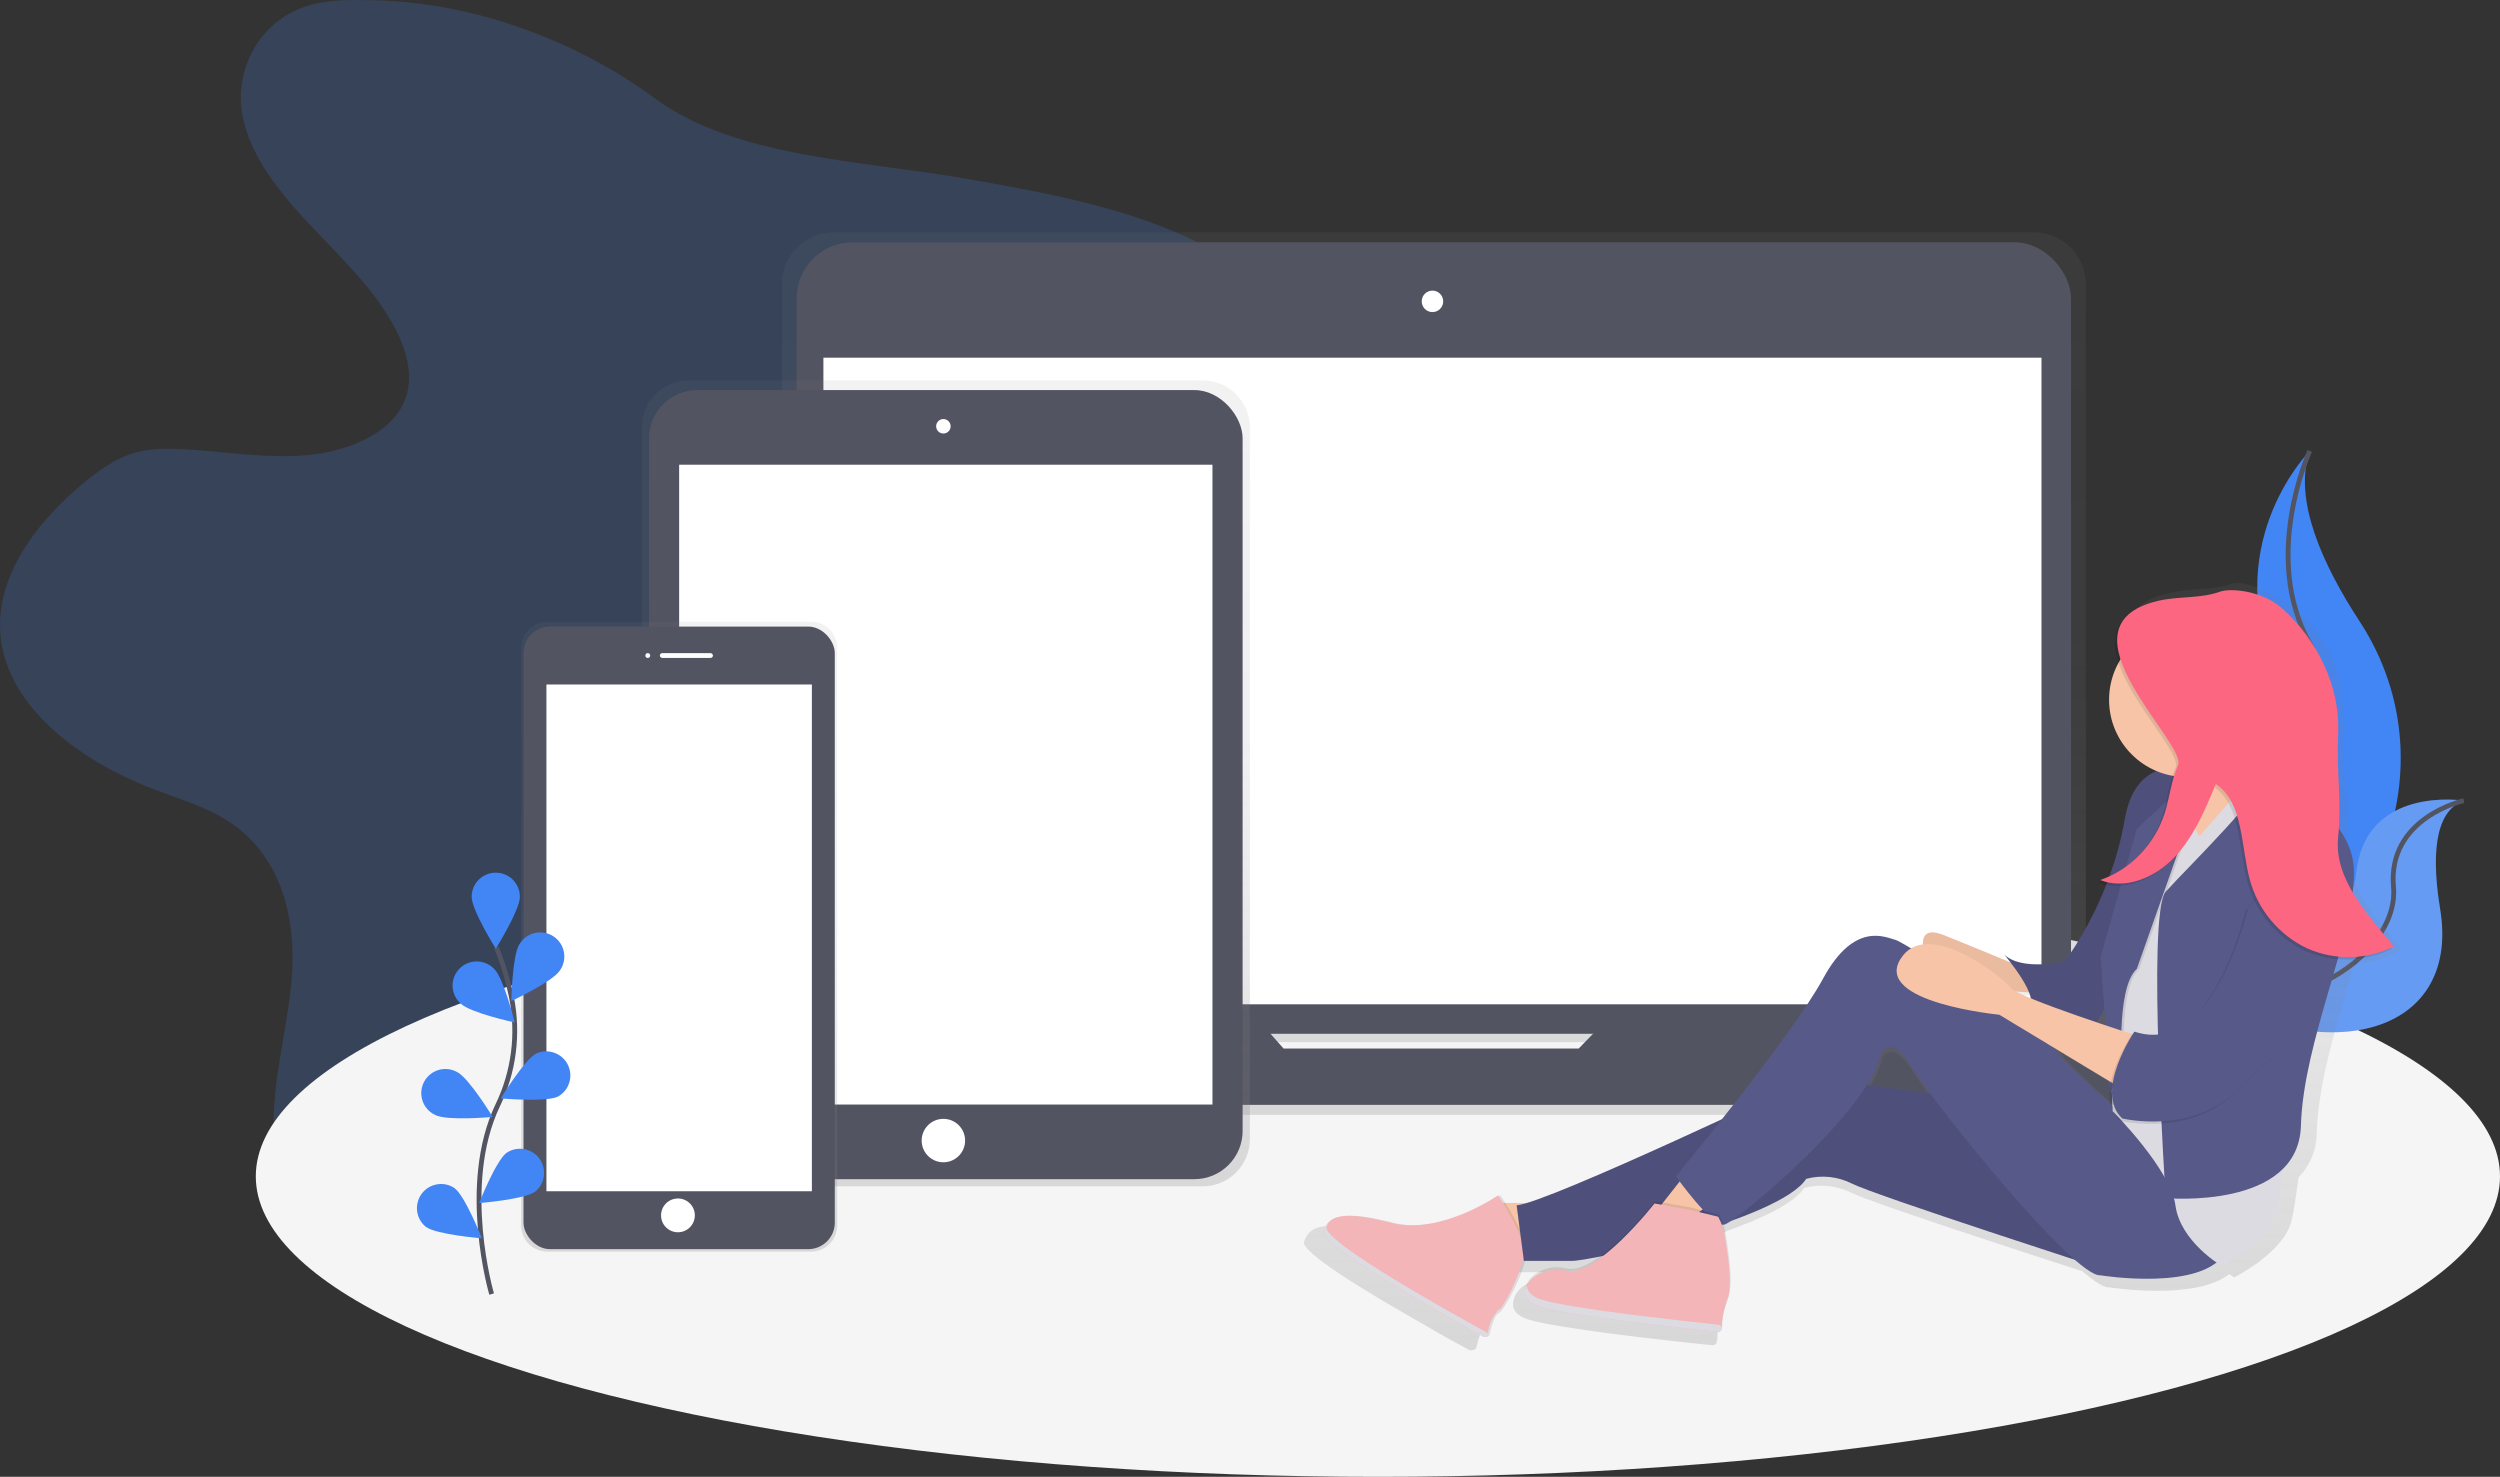 <?xml version="1.0" encoding="UTF-8"?>
<svg width="1036px" height="612px" viewBox="0 0 1036 612" version="1.1" xmlns="http://www.w3.org/2000/svg" xmlns:xlink="http://www.w3.org/1999/xlink">
    <rect x="0" y="0" width="1036" height="612" fill="#333333" stroke="none"/>
    <!-- Generator: Sketch 63.1 (92452) - https://sketch.com -->
    <title>undraw_web_devices_ad58</title>
    <desc>Created with Sketch.</desc>
    <defs>
        <linearGradient x1="50%" y1="100.005%" x2="50%" y2="-0.003%" id="linearGradient-1">
            <stop stop-color="#808080" stop-opacity="0.25" offset="0%"></stop>
            <stop stop-color="#808080" stop-opacity="0.12" offset="54%"></stop>
            <stop stop-color="#808080" stop-opacity="0.1" offset="100%"></stop>
        </linearGradient>
        <linearGradient x1="49.998%" y1="100.012%" x2="49.998%" y2="3.14375538e-06%" id="linearGradient-2">
            <stop stop-color="#808080" stop-opacity="0.25" offset="0%"></stop>
            <stop stop-color="#808080" stop-opacity="0.12" offset="54%"></stop>
            <stop stop-color="#808080" stop-opacity="0.1" offset="100%"></stop>
        </linearGradient>
        <linearGradient x1="49.996%" y1="100%" x2="49.996%" y2="7.11191695e-06%" id="linearGradient-3">
            <stop stop-color="#808080" stop-opacity="0.25" offset="0%"></stop>
            <stop stop-color="#808080" stop-opacity="0.12" offset="54%"></stop>
            <stop stop-color="#808080" stop-opacity="0.1" offset="100%"></stop>
        </linearGradient>
        <linearGradient x1="50.002%" y1="100.027%" x2="50.002%" y2="-0.002%" id="linearGradient-4">
            <stop stop-color="#808080" stop-opacity="0.25" offset="0%"></stop>
            <stop stop-color="#808080" stop-opacity="0.12" offset="54%"></stop>
            <stop stop-color="#808080" stop-opacity="0.1" offset="100%"></stop>
        </linearGradient>
    </defs>
    <g id="illustrations" stroke="none" stroke-width="1" fill="none" fill-rule="evenodd">
        <g id="Notes" transform="translate(-3013, -2032)">
            <g id="undraw_web_devices_ad58" transform="translate(3012, 2032)">
                <path d="M152.4,0.07 C144.34,-0.16 136.08,0.07 128.52,2.39 C107.95,8.71 98.2,29.39 101.37,47.26 C104.54,65.13 117.58,80.7 131.11,94.93 C144.64,109.16 159.3,123.23 166.72,140.24 C170.42,148.73 172.15,158.24 168.39,166.72 C162.59,179.79 145.1,187.09 128.31,188.61 C111.52,190.13 94.66,187.17 77.81,186.18 C70.74,185.77 63.47,185.72 56.81,187.63 C49.5,189.71 43.41,193.96 37.81,198.39 C15.96,215.77 -1.53,239.48 1.3,264.39 C4.5,292.62 33.04,314.93 64.3,326.9 C74.65,330.9 85.6,334.08 94.71,339.74 C118.71,354.67 124.1,382.67 121.71,407.38 C119.32,432.09 111.18,456.83 115.71,481.32 C121.04,509.81 144.63,535.55 176.45,547.57 C204.8,558.28 240.28,557.57 265.45,542.46 C277.72,535.08 287,524.83 295.07,514.23 C307.053,498.576 316.952,481.433 324.52,463.23 C328.03,454.74 331.33,445.61 339.52,439.71 C344.52,436.08 351,434.05 357.41,432.47 C376.73,427.71 397.08,426.41 416.58,422.17 C436.08,417.93 455.7,410 466.3,395.9 C481.3,375.9 474.3,350.28 474.37,326.76 C474.49,273.1 513.48,225.07 527.87,172.76 C532.57,155.67 534.32,136.76 523.82,121.51 C516.69,111.16 504.66,103.69 492.02,97.92 C464.21,85.23 432.6,79.58 401.51,74.08 C358.3,66.44 305.83,65.45 272.34,40.73 C240.2,17 196.23,0.07 152.4,0.07 Z" id="Path" fill="#4285F4" fill-rule="nonzero" opacity="0.2"></path>
                <ellipse id="Oval" fill="#F5F5F5" fill-rule="nonzero" cx="572" cy="487.48" rx="465" ry="124.52"></ellipse>
                <path d="M958.18,186.86 C958.18,186.86 922.35,222.69 942.58,275.86 C962.81,329.03 907.9,417.45 907.9,417.45 C907.9,417.45 908.49,417.36 909.58,417.17 C983.17,404.17 1019.74,320.01 978.82,257.48 C963.61,234.24 951.12,207 958.18,186.86 Z" id="Path" fill="#4285F4" fill-rule="nonzero"></path>
                <path d="M958.18,186.86 C958.18,186.86 937.95,230.78 958.18,266.61 C978.41,302.44 961.65,403 907.9,417.45" id="Path" stroke="#535461" stroke-width="2"></path>
                <path d="M1022,331.79 C1022,331.79 981.11,325.28 977.39,361.92 C973.67,398.56 898.77,403.64 898.77,403.64 L900.17,404.57 C962.01,445.16 1021.17,430.43 1012.17,376.57 C1008.9,356.49 1009.17,336.36 1022,331.79 Z" id="Path" fill="#4285F4" fill-rule="nonzero"></path>
                <path d="M1022,331.79 C1022,331.79 981.11,325.28 977.39,361.92 C973.67,398.56 898.77,403.64 898.77,403.64 L900.17,404.57 C962.01,445.16 1021.17,430.43 1012.17,376.57 C1008.9,356.49 1009.17,336.36 1022,331.79 Z" id="Path" fill="#F5F5F5" fill-rule="nonzero" opacity="0.2"></path>
                <path d="M1022,331.79 C1022,331.79 990.26,338.79 992.87,367.61 C995.48,396.43 945.74,431.06 898.77,403.61" id="Path" stroke="#535461" stroke-width="2"></path>
                <path d="M927.37,419.92 L863.13,419.92 C864.608,416.947 865.375,413.671 865.37,410.35 L865.37,117.79 C865.37,105.91 855.74,96.28 843.86,96.28 L346.52,96.28 C340.813,96.28 335.34,98.542 331.304,102.577 C327.268,106.611 325,112.083 325,117.79 L325,410.36 C324.995,413.681 325.762,416.957 327.24,419.93 L260.73,419.93 C257.587,419.93 255.04,422.478 255.04,425.62 L255.04,430.21 C255.057,447.772 269.298,462 286.86,462 L901.24,462 C918.814,462 933.06,447.754 933.06,430.18 L933.06,425.59 C933.049,422.455 930.505,419.92 927.37,419.92 L927.37,419.92 Z M531.48,438.12 L526,431.87 L662.72,431.87 L656.62,438.13 L531.48,438.12 Z" id="Shape" fill="url(#linearGradient-1)" fill-rule="nonzero"></path>
                <rect id="Rectangle" fill="#535461" fill-rule="nonzero" x="331.11" y="100.42" width="528.12" height="327.99" rx="23.26"></rect>
                <rect id="Rectangle" fill="#FFFFFF" fill-rule="nonzero" x="342.22" y="148.23" width="504.77" height="267.95"></rect>
                <circle id="Oval" fill="#FFFFFF" fill-rule="nonzero" cx="594.61" cy="124.88" r="4.45"></circle>
                <path d="M672.55,416.73 L655.2,434.52 L532.9,434.52 L517.23,416.73 L268.29,416.73 C265.219,416.73 262.73,419.219 262.73,422.29 L262.73,426.77 C262.73,443.946 276.654,457.87 293.83,457.87 L894.28,457.87 C911.456,457.87 925.38,443.946 925.38,426.77 L925.38,422.29 C925.38,419.219 922.891,416.73 919.82,416.73 L672.55,416.73 Z" id="Path" fill="#535461" fill-rule="nonzero"></path>
                <path d="M499.41,157.65 L286.48,157.65 C275.709,157.639 266.967,166.359 266.95,177.13 L266.95,472.13 C266.967,482.901 275.709,491.621 286.48,491.61 L499.41,491.61 C510.181,491.621 518.923,482.901 518.94,472.13 L518.94,177.13 C518.923,166.359 510.181,157.639 499.41,157.65 Z" id="Path" fill="url(#linearGradient-2)" fill-rule="nonzero"></path>
                <rect id="Rectangle" fill="#535461" fill-rule="nonzero" x="269.94" y="161.65" width="246" height="327" rx="20"></rect>
                <rect id="Rectangle" fill="#FFFFFF" fill-rule="nonzero" x="282.44" y="192.58" width="221" height="265.14"></rect>
                <circle id="Oval" fill="#FFFFFF" fill-rule="nonzero" cx="391.94" cy="176.65" r="3"></circle>
                <circle id="Oval" fill="#FFFFFF" fill-rule="nonzero" cx="391.94" cy="472.65" r="9"></circle>
                <path d="M337.11,257.65 L227.78,257.65 C224.913,257.645 222.161,258.779 220.13,260.802 C218.099,262.826 216.955,265.573 216.95,268.44 L216.95,507.86 C216.955,510.727 218.099,513.474 220.13,515.498 C222.161,517.521 224.913,518.655 227.78,518.65 L337.11,518.65 C339.977,518.655 342.729,517.521 344.76,515.498 C346.791,513.474 347.935,510.727 347.94,507.86 L347.94,268.44 C347.935,265.573 346.791,262.826 344.76,260.802 C342.729,258.779 339.977,257.645 337.11,257.65 L337.11,257.65 Z" id="Path" fill="url(#linearGradient-3)" fill-rule="nonzero"></path>
                <rect id="Rectangle" fill="#535461" fill-rule="nonzero" x="217.94" y="259.65" width="129" height="258" rx="11"></rect>
                <rect id="Rectangle" fill="#FFFFFF" fill-rule="nonzero" x="227.44" y="283.65" width="110" height="210"></rect>
                <circle id="Oval" fill="#FFFFFF" fill-rule="nonzero" cx="269.44" cy="271.65" r="1"></circle>
                <rect id="Rectangle" fill="#FFFFFF" fill-rule="nonzero" x="274.44" y="270.65" width="22" height="2" rx="1"></rect>
                <circle id="Oval" fill="#FFFFFF" fill-rule="nonzero" cx="281.94" cy="503.65" r="7"></circle>
                <path d="M204.73,536.25 C204.73,536.25 191.47,491.25 207.22,458.11 C213.924,444.258 215.953,428.604 213,413.5 C211.54,406.345 209.428,399.339 206.69,392.57" id="Path" stroke="#535461" stroke-width="2"></path>
                <path d="M216.45,371.63 C216.45,377.15 206.45,393.14 206.45,393.14 C206.45,393.14 196.45,377.14 196.45,371.63 C196.45,366.107 200.927,361.63 206.45,361.63 C211.973,361.63 216.45,366.107 216.45,371.63 Z" id="Path" fill="#4285F4" fill-rule="nonzero"></path>
                <path d="M233,402.19 C230,406.82 212.92,414.82 212.92,414.82 C212.92,414.82 213.23,395.96 216.23,391.33 C218.088,388.152 221.542,386.253 225.221,386.385 C228.9,386.517 232.209,388.66 233.834,391.962 C235.46,395.265 235.139,399.194 233,402.19 Z" id="Path" fill="#4285F4" fill-rule="nonzero"></path>
                <path d="M232.24,454.4 C227.31,456.88 208.53,455.17 208.53,455.17 C208.53,455.17 218.32,439.05 223.24,436.57 C228.121,434.365 233.873,436.397 236.286,441.179 C238.698,445.961 236.914,451.795 232.24,454.41 L232.24,454.4 Z" id="Path" fill="#4285F4" fill-rule="nonzero"></path>
                <path d="M222.8,493.79 C218.36,497.07 199.56,498.55 199.56,498.55 C199.56,498.55 206.48,481.01 210.92,477.73 C215.357,474.77 221.337,475.813 224.509,480.102 C227.682,484.39 226.929,490.413 222.8,493.79 L222.8,493.79 Z" id="Path" fill="#4285F4" fill-rule="nonzero"></path>
                <path d="M191.91,415.89 C195.91,419.73 214.3,423.72 214.3,423.72 C214.3,423.72 209.79,405.41 205.83,401.57 C203.31,398.881 199.516,397.795 195.956,398.745 C192.395,399.695 189.646,402.525 188.8,406.112 C187.954,409.698 189.149,413.46 191.91,415.9 L191.91,415.89 Z" id="Path" fill="#4285F4" fill-rule="nonzero"></path>
                <path d="M181.45,462.09 C186.38,464.57 205.16,462.86 205.16,462.86 C205.16,462.86 195.37,446.74 190.45,444.26 C187.243,442.466 183.31,442.575 180.208,444.545 C177.105,446.515 175.333,450.027 175.592,453.693 C175.852,457.359 178.101,460.587 181.45,462.1 L181.45,462.09 Z" id="Path" fill="#4285F4" fill-rule="nonzero"></path>
                <path d="M177.45,508.39 C181.89,511.67 200.69,513.15 200.69,513.15 C200.69,513.15 193.77,495.61 189.33,492.33 C184.893,489.37 178.913,490.413 175.741,494.702 C172.568,498.99 173.321,505.013 177.45,508.39 L177.45,508.39 Z" id="Path" fill="#4285F4" fill-rule="nonzero"></path>
                <path d="M996,393.1 C984.93,379.67 971.52,364.24 973.4,346.37 C974.92,331.9 971.28,318.52 972,304 C973,283.37 968.86,267.22 954,254 C945.32,246.27 930.81,240.2 926.49,241.75 C917.93,244.81 908.59,243.64 899.78,245.75 C893.09,247.31 888.64,249.75 885.88,252.75 C880.33,257.75 880.24,264.75 882.77,272.2 C878.304,280.378 877.522,290.068 880.617,298.856 C883.713,307.645 890.395,314.706 899,318.28 C892.83,320.86 887.5,326.8 885.42,338.86 C883.974,347.142 881.789,355.278 878.89,363.17 C877.587,363.779 876.252,364.317 874.89,364.78 C875.19,364.9 875.5,364.98 875.8,365.09 C875.15,365.34 874.51,365.59 873.8,365.81 C874.982,366.272 876.204,366.627 877.45,366.87 C869.45,387.08 859.45,399.6 859.45,399.6 C859.45,399.6 840.8,403.72 833.55,396.51 C833.55,396.51 834.73,397.89 836.33,399.96 C829.24,397.02 817.6,392.22 807.65,388.27 C800.43,385.4 798.58,388.27 798.65,392.27 C796.888,392.491 795.188,393.062 793.65,393.95 C791.517,392.578 789.28,391.374 786.96,390.35 C782.82,389.35 769.35,382.11 755.88,406.82 C748.04,421.19 727.94,447.42 712.49,466.82 C682.44,480.64 643.32,498.14 628.78,502.54 L619.46,502.54 C618.24,500.54 617.39,499.28 617.39,499.28 L616.67,499.76 L616.36,499.28 C616.36,499.28 598.06,511.95 579.48,512.05 C576.837,512.014 574.207,511.678 571.64,511.05 C563.1,508.9 557.08,507.94 552.78,508.05 C547.69,507.96 544.78,509.17 543.02,511.45 L543.02,511.45 C542.784,511.749 542.566,512.063 542.37,512.39 L542.37,512.39 C542.173,512.714 541.993,513.048 541.83,513.39 L541.83,513.39 C541.67,513.75 541.51,514.13 541.37,514.52 C541.253,515.225 541.467,515.944 541.95,516.47 C542.199,516.82 542.47,517.154 542.76,517.47 L543.28,518.03 C545.62,520.45 549.88,523.66 555.18,527.24 C556.71,528.24 558.33,529.34 560.02,530.43 L563.23,532.43 L566.1,534.22 L567.25,534.93 L568.53,535.71 L570.82,537.1 L572.18,537.92 L574.75,539.45 L576.83,540.68 C582.27,543.89 587.69,547 592.58,549.76 L596,551.8 L596.33,551.98 L598.53,553.21 L602.33,555.32 L604.94,556.76 L606.16,557.43 L607.47,558.15 L607.73,558.29 L610.01,559.53 C610.959,559.689 611.931,559.426 612.67,558.81 C613.33,556.01 614.94,550.01 616.67,549.55 C618.4,549.09 625.89,536 628,527.24 L648.22,527.24 C652.203,526.9 656.159,526.291 660.06,525.42 C654.84,529.14 649.67,531.48 645.65,530.48 C637.15,528.37 629.1,533.55 628.29,538.66 C628.29,538.77 628.22,538.87 628.19,538.98 C628.16,539.09 628.14,539.19 628.12,539.29 C628.1,539.39 628.06,539.54 628.04,539.67 C628.02,539.8 628.04,539.88 628.04,539.99 C628.04,540.1 628.04,540.24 628.04,540.37 C628.04,540.5 628.04,540.58 628.04,540.68 C628.04,540.78 628.04,540.94 628.04,541.07 C628.04,541.2 628.04,541.27 628.04,541.37 C628.04,541.47 628.1,541.64 628.14,541.78 C628.18,541.92 628.14,541.96 628.21,542.04 C628.273,542.221 628.347,542.398 628.43,542.57 L628.48,542.7 C628.592,542.918 628.719,543.129 628.86,543.33 L629.02,543.54 C629.12,543.68 629.23,543.82 629.35,543.95 L629.58,544.18 C629.7,544.3 629.83,544.42 629.96,544.54 L630.24,544.77 L630.69,545.1 L631.02,545.32 L631.56,545.64 L631.92,545.83 L632.6,546.15 L632.94,546.3 C633.3,546.45 633.68,546.59 634.09,546.72 C634.74,546.93 635.51,547.15 636.38,547.37 L637.25,547.58 L638.52,547.87 L639.19,548.02 C640.057,548.207 640.977,548.393 641.95,548.58 L643.3,548.83 L644.4,549.03 L646.93,549.47 C648.51,549.74 650.16,550.01 651.93,550.27 L656.29,550.93 L661.97,551.74 L663.23,551.91 L665.23,552.19 L668.16,552.58 L670.16,552.84 L670.16,552.84 L675.35,553.5 L676.97,553.7 L680.24,554.1 C684.54,554.62 688.7,555.1 692.53,555.53 L696.96,556.03 L699.2,556.28 L700.2,556.38 L702.88,556.67 L704.37,556.83 L706.21,557.02 L708.8,557.29 L709.08,557.29 L710.74,557.46 L710.74,557.46 C711.161,557.505 711.581,557.371 711.898,557.092 C712.215,556.813 712.401,556.413 712.41,555.99 L712.41,555.99 L712.41,555.99 C712.41,555.94 712.41,555.88 712.41,555.82 C712.563,555.588 712.646,555.318 712.65,555.04 C712.694,552.573 713.005,550.119 713.58,547.72 C713.69,547.31 713.82,546.89 713.96,546.47 L714.12,545.99 C714.3,545.48 714.48,544.99 714.69,544.44 C714.841,544.067 714.971,543.687 715.08,543.3 C715.08,543.18 715.15,543.06 715.19,542.93 C715.23,542.8 715.29,542.52 715.33,542.31 C717.41,535.2 714.9,521.94 714.18,516.73 C713.949,515.066 713.567,513.425 713.04,511.83 C713.17,511.843 713.3,511.843 713.43,511.83 C714.504,511.435 715.514,510.886 716.43,510.2 C731.71,504.75 744.59,498.52 748.66,492.28 C755.251,490.54 762.252,491.273 768.34,494.34 C776.25,498.27 836.09,517.8 863.95,526.82 C868.95,531.13 872.87,533.65 875.04,533.46 C875.04,533.46 910.51,539.2 924.77,528 C926.04,528.88 926.84,529.35 926.84,529.35 C926.84,529.35 947.56,519.06 950.67,505.67 C951.67,501.33 952.58,494.93 953.51,487.85 C958.317,483.007 961.019,476.463 961.03,469.64 C961.68,447.16 970.39,421.48 976.85,398.64 C984.69,399.26 987.72,397.78 994.91,394.23 L994.59,393.82 C995.1,393.52 995.55,393.32 996,393.1 Z M877.21,426.77 L873.21,425.44 C874.552,423.649 875.708,421.725 876.66,419.7 L877.21,426.77 Z M854.92,436.23 L878.92,450.63 L879.13,453.56 C878.838,455.79 878.905,458.052 879.33,460.26 C868.75,450.86 856.37,439.45 854.91,436.22 L854.92,436.23 Z M845.12,415.23 C842.5,414.15 840.33,413.17 838.84,412.36 C840.84,412.5 842.74,412.62 844.4,412.71 C844.728,413.522 844.969,414.367 845.12,415.23 L845.12,415.23 Z M780.84,438.7 C780.84,438.7 784.98,429.44 794.31,444.88 C795.76,447.28 798.43,451.1 801.96,455.83 L774.8,452.2 C778,447.24 780.15,442.63 780.84,438.71 L780.84,438.7 Z" id="Shape" fill="url(#linearGradient-4)" fill-rule="nonzero"></path>
                <path d="M840.5,401.5 C840.5,401.5 821.5,393.5 806.5,387.5 C791.5,381.5 800.5,401.5 800.5,401.5 C800.5,401.5 825.5,408.5 825.5,409.5 C825.5,410.5 846.5,411.5 846.5,411.5 L840.5,401.5 Z" id="Path" fill="#F7C4A7" fill-rule="nonzero"></path>
                <path d="M840.5,401.5 C840.5,401.5 821.5,393.5 806.5,387.5 C791.5,381.5 800.5,401.5 800.5,401.5 C800.5,401.5 825.5,408.5 825.5,409.5 C825.5,410.5 846.5,411.5 846.5,411.5 L840.5,401.5 Z" id="Path" fill="#000000" fill-rule="nonzero" opacity="0.05"></path>
                <path d="M921.5,322.5 C921.5,322.5 887.5,304.5 881.5,339.5 C875.5,374.5 856.5,398.5 856.5,398.5 C856.5,398.5 838.5,402.5 831.5,395.5 C831.5,395.5 848.5,415.5 840.5,417.5 C840.5,417.5 858.5,430.5 866.5,426.5 C874.5,422.5 880.5,395.5 883.5,388.5 C886.5,381.5 897.5,320.5 921.5,322.5 Z" id="Path" fill="#575988" fill-rule="nonzero"></path>
                <path d="M921.5,322.5 C921.5,322.5 887.5,304.5 881.5,339.5 C875.5,374.5 856.5,398.5 856.5,398.5 C856.5,398.5 838.5,402.5 831.5,395.5 C831.5,395.5 848.5,415.5 840.5,417.5 C840.5,417.5 858.5,430.5 866.5,426.5 C874.5,422.5 880.5,395.5 883.5,388.5 C886.5,381.5 897.5,320.5 921.5,322.5 Z" id="Path" fill="#000000" fill-rule="nonzero" opacity="0.1"></path>
                <path d="M902.5,310.5 C902.5,310.5 923.5,334.5 924.5,354.5 C925.5,374.5 948.5,333.5 950.5,332.5 C952.5,331.5 930.5,297.5 928.5,286.5 C926.5,275.5 902.5,310.5 902.5,310.5 Z" id="Path" fill="#F7C4A7" fill-rule="nonzero"></path>
                <polygon id="Path" fill="#F7C4A7" fill-rule="nonzero" points="917 320.75 903.75 332.75 910 358 927 342 925 326"></polygon>
                <polygon id="Path" fill="#F7C4A7" fill-rule="nonzero" points="640.5 498.5 617.5 498.5 626.5 520.5 648.5 514.5"></polygon>
                <path d="M622.82,495.33 C622.82,495.33 599,511.92 578.65,506.76 C558.3,501.6 552.77,503.53 550.4,510.19 C548.21,516.32 607.24,548.74 616.65,553.86 C616.946,554.022 617.3,554.036 617.608,553.899 C617.917,553.762 618.143,553.488 618.22,553.16 C618.86,550.44 620.41,544.61 622.07,544.16 C624.23,543.58 634.07,525.16 633.53,517.92 C632.99,510.68 622.82,495.33 622.82,495.33 Z" id="Path" fill="#000000" fill-rule="nonzero" opacity="0.1"></path>
                <path d="M621.82,495.33 C621.82,495.33 598,511.92 577.65,506.76 C557.3,501.6 551.77,503.53 549.4,510.19 C547.21,516.32 606.24,548.74 615.65,553.86 C615.946,554.022 616.3,554.036 616.608,553.899 C616.917,553.762 617.143,553.488 617.22,553.16 C617.86,550.44 619.41,544.61 621.07,544.16 C623.23,543.58 633.07,525.16 632.53,517.92 C631.99,510.68 621.82,495.33 621.82,495.33 Z" id="Path" fill="#F3B5B7" fill-rule="nonzero"></path>
                <path d="M818.5,455.5 L751.5,446.5 C751.5,446.5 642.5,498.5 629.5,499.5 L632.5,522.5 L652.5,522.5 C660.5,522.5 738.5,505.5 749.5,488.5 C755.864,486.808 762.628,487.52 768.5,490.5 C778.5,495.5 874.5,526.5 874.5,526.5 L818.5,455.5 Z" id="Path" fill="#575988" fill-rule="nonzero"></path>
                <path d="M818.5,455.5 L751.5,446.5 C751.5,446.5 642.5,498.5 629.5,499.5 L632.5,522.5 L652.5,522.5 C660.5,522.5 738.5,505.5 749.5,488.5 C755.864,486.808 762.628,487.52 768.5,490.5 C778.5,495.5 874.5,526.5 874.5,526.5 L818.5,455.5 Z" id="Path" fill="#000000" fill-rule="nonzero" opacity="0.1"></path>
                <polygon id="Path" fill="#F7C4A7" fill-rule="nonzero" points="699.5 486.5 688.5 500.5 699.5 506.5 715.5 494.5"></polygon>
                <path d="M890.5,470.5 C890.5,470.5 854.5,439.68 852.01,434.09 C849.52,428.5 790.5,390.5 786.5,389.5 C782.5,388.5 769.5,381.5 756.5,405.5 C743.5,429.5 695.5,487.5 695.5,487.5 C695.5,487.5 710.5,508.5 715.5,507.5 C720.5,506.5 776.5,459.5 780.5,436.5 C780.5,436.5 784.5,427.5 793.5,442.5 C802.5,457.5 860.5,529.5 871.5,528.5 C871.5,528.5 914.5,535.5 923.5,518.5 C932.5,501.5 890.5,470.5 890.5,470.5 Z" id="Path" fill="#575988" fill-rule="nonzero"></path>
                <path d="M911,324 C911,324 898.5,329.5 897.5,352.5 C896.5,375.5 874.5,414.5 874.5,414.5 L876.5,460.5 C876.5,460.5 900.5,484.5 902.5,499.5 C904.5,514.5 921.5,524.5 921.5,524.5 C921.5,524.5 941.5,514.5 944.5,501.5 C947.5,488.5 949.5,456.5 954.5,444.5 C959.5,432.5 956.5,357.5 956.5,357.5 L941.5,331.5 L933.5,322.5 L912.5,346.5 C912.5,346.5 901,331 911,324 Z" id="Path" fill="#DDDBE2" fill-rule="nonzero"></path>
                <path d="M881.5,445.5 C881.5,445.5 878.5,409.5 887.5,401.5 L905.5,350.5 C905.5,350.5 912,326 911,324 C910,322 887.5,343.5 887.5,343.5 L872.5,396.5 L876.5,452.5 L881.5,445.5 Z" id="Path" fill="#000000" fill-rule="nonzero" opacity="0.1"></path>
                <path d="M880.5,445.5 C880.5,445.5 877.5,409.5 886.5,401.5 L904.5,350.5 C904.5,350.5 911.5,325.5 910.5,323.5 C909.5,321.5 886.5,343.5 886.5,343.5 L871.5,396.5 L875.5,452.5 L880.5,445.5 Z" id="Path" fill="#575988" fill-rule="nonzero"></path>
                <path d="M887.5,429.5 C887.5,429.5 837.5,413.5 834.5,409.5 C831.5,405.5 799.5,379.5 788.5,397.5 C777.5,415.5 829.5,420.5 829.5,420.5 L882.5,452.5 L887.5,429.5 Z" id="Path" fill="#F7C4A7" fill-rule="nonzero"></path>
                <path d="M701.67,500.41 L686.87,497.75 C686.87,497.75 662.63,528.8 650,525.65 C637.37,522.5 625.75,536.09 639.09,540.45 C651.14,544.39 703.18,549.9 713.09,550.92 C713.496,550.962 713.9,550.832 714.206,550.563 C714.512,550.293 714.691,549.908 714.7,549.5 C714.776,545.635 715.556,541.816 717,538.23 C719.67,531.68 717,517.61 716.26,512.23 C715.852,509.076 714.866,506.025 713.35,503.23 L701.67,500.41 Z" id="Path" fill="#000000" fill-rule="nonzero" opacity="0.1"></path>
                <path d="M701.42,501.38 L686.62,498.72 C686.62,498.72 662.38,529.77 649.77,526.63 C637.16,523.49 625.52,537.07 638.86,541.43 C650.91,545.37 702.95,550.88 712.86,551.9 C713.266,551.942 713.67,551.812 713.976,551.543 C714.282,551.273 714.461,550.888 714.47,550.48 C714.519,546.624 715.267,542.809 716.68,539.22 C719.35,532.67 716.68,518.6 715.94,513.22 C715.532,510.066 714.546,507.015 713.03,504.22 L701.42,501.38 Z" id="Path" fill="#F3B5B7" fill-rule="nonzero"></path>
                <circle id="Oval" fill="#000000" fill-rule="nonzero" opacity="0.1" cx="910" cy="290" r="32"></circle>
                <circle id="Oval" fill="#F7C4A7" fill-rule="nonzero" cx="907" cy="290" r="32"></circle>
                <path d="M938.5,321.5 C938.5,321.5 976.5,334.5 976.5,361.5 C976.5,388.5 955.5,431.5 954.5,466.5 C953.5,501.5 898.5,496.5 898.5,496.5 C898.5,496.5 890.5,378.5 898.5,369.5 C906.5,360.5 942.5,325.5 938.5,321.5 Z" id="Path" fill="#575988" fill-rule="nonzero"></path>
                <path d="M931.5,377.5 C931.5,377.5 917.5,439.5 884.5,428.5 C884.5,428.5 867.5,453.5 879.5,464.5 C879.5,464.5 908.5,471.5 927.5,452.5 C946.5,433.5 960.5,426.5 963.5,403.5 C966.5,380.5 968.5,348.5 958.5,351.5 C948.5,354.5 931.5,377.5 931.5,377.5 Z" id="Path" fill="#000000" fill-rule="nonzero" opacity="0.1"></path>
                <path d="M932.5,376.5 C932.5,376.5 918.5,438.5 885.5,427.5 C885.5,427.5 868.5,452.5 880.5,463.5 C880.5,463.5 909.5,470.5 928.5,451.5 C947.5,432.5 961.5,425.5 964.5,402.5 C967.5,379.5 969.5,347.5 959.5,350.5 C949.5,353.5 932.5,376.5 932.5,376.5 Z" id="Path" fill="#575988" fill-rule="nonzero"></path>
                <path d="M717.54,536 C717.54,536.09 717.48,536.2 717.45,536.28 C716.761,537.99 716.236,539.761 715.88,541.57 C716.12,540.79 716.4,539.99 716.72,539.19 C717.113,538.161 717.389,537.091 717.54,536 Z" id="Path" fill="#DDDBE2" fill-rule="nonzero"></path>
                <path d="M639.59,538.51 C635.47,537.16 633.74,534.94 633.67,532.6 C631.97,535.86 633.04,539.52 638.86,541.42 C650.91,545.36 702.96,550.87 712.86,551.89 C713.267,551.932 713.674,551.801 713.98,551.529 C714.286,551.257 714.464,550.869 714.47,550.46 L714.47,550.46 C714.485,549.699 713.917,549.053 713.16,548.97 C702.3,547.81 651.48,542.39 639.59,538.51 Z" id="Path" fill="#DDDBE2" fill-rule="nonzero"></path>
                <path d="M550.78,508.43 C551.045,507.693 551.38,506.983 551.78,506.31 C550.703,507.401 549.897,508.73 549.43,510.19 C547.24,516.32 606.27,548.74 615.68,553.86 C615.977,554.022 616.333,554.035 616.642,553.896 C616.95,553.756 617.175,553.48 617.25,553.15 L617.25,553.15 C617.364,552.676 617.147,552.185 616.72,551.95 C606.32,546.26 548.62,514.49 550.78,508.43 Z" id="Path" fill="#DDDBE2" fill-rule="nonzero"></path>
                <path d="M622.44,542.41 C621.91,542.55 621.39,543.26 620.9,544.23 L621.06,544.17 C621.5,544.05 622.25,543.17 623.16,541.87 C622.966,542.104 622.719,542.289 622.44,542.41 L622.44,542.41 Z" id="Path" fill="#DDDBE2" fill-rule="nonzero"></path>
                <path d="M902.56,318.17 C899.74,324.39 899.15,331.4 897.08,337.92 C892.97,350.85 882.66,361.55 870.31,365.68 C880.7,369.82 892.96,364.76 900.99,356.36 C909.02,347.96 913.73,336.78 918.24,325.9 C929.9,333.74 928.48,351.76 932.4,365.79 C935.804,378.141 944.394,388.409 955.95,393.94 C967.476,399.112 980.713,398.844 992.02,393.21 C981.33,380.21 966.11,362.28 967.92,344.92 C969.39,330.86 959.3,320.12 959.99,306.01 C960.99,286.01 953.33,275.85 938.99,263.01 C930.61,255.5 943.8,244.91 932.99,248.01 C928.74,249.23 924.26,244.68 920.09,246.18 C911.83,249.18 902.81,248.02 894.31,250.02 C850.13,260.4 906.68,309.09 902.56,318.17 Z" id="Path" fill="#000000" fill-rule="nonzero" opacity="0.1"></path>
                <path d="M903.56,317.17 C900.74,323.39 900.15,330.4 898.08,336.92 C893.97,349.85 883.66,360.55 871.31,364.68 C881.7,368.82 893.96,363.76 901.99,355.36 C910.02,346.96 914.73,335.78 919.24,324.9 C930.9,332.74 929.48,350.76 933.4,364.79 C936.804,377.141 945.394,387.409 956.95,392.94 C968.476,398.112 981.713,397.844 993.02,392.21 C982.33,379.21 968.11,364.28 969.92,346.92 C971.39,332.86 969.2,318.41 969.92,304.31 C970.92,284.31 961.11,264.99 946.76,252.15 C938.38,244.64 925.29,243.68 921.11,245.15 C912.85,248.15 903.83,246.99 895.33,248.99 C851.13,259.4 907.68,308.09 903.56,317.17 Z" id="Path" fill="#FC6681" fill-rule="nonzero"></path>
            </g>
        </g>
    </g>
</svg>